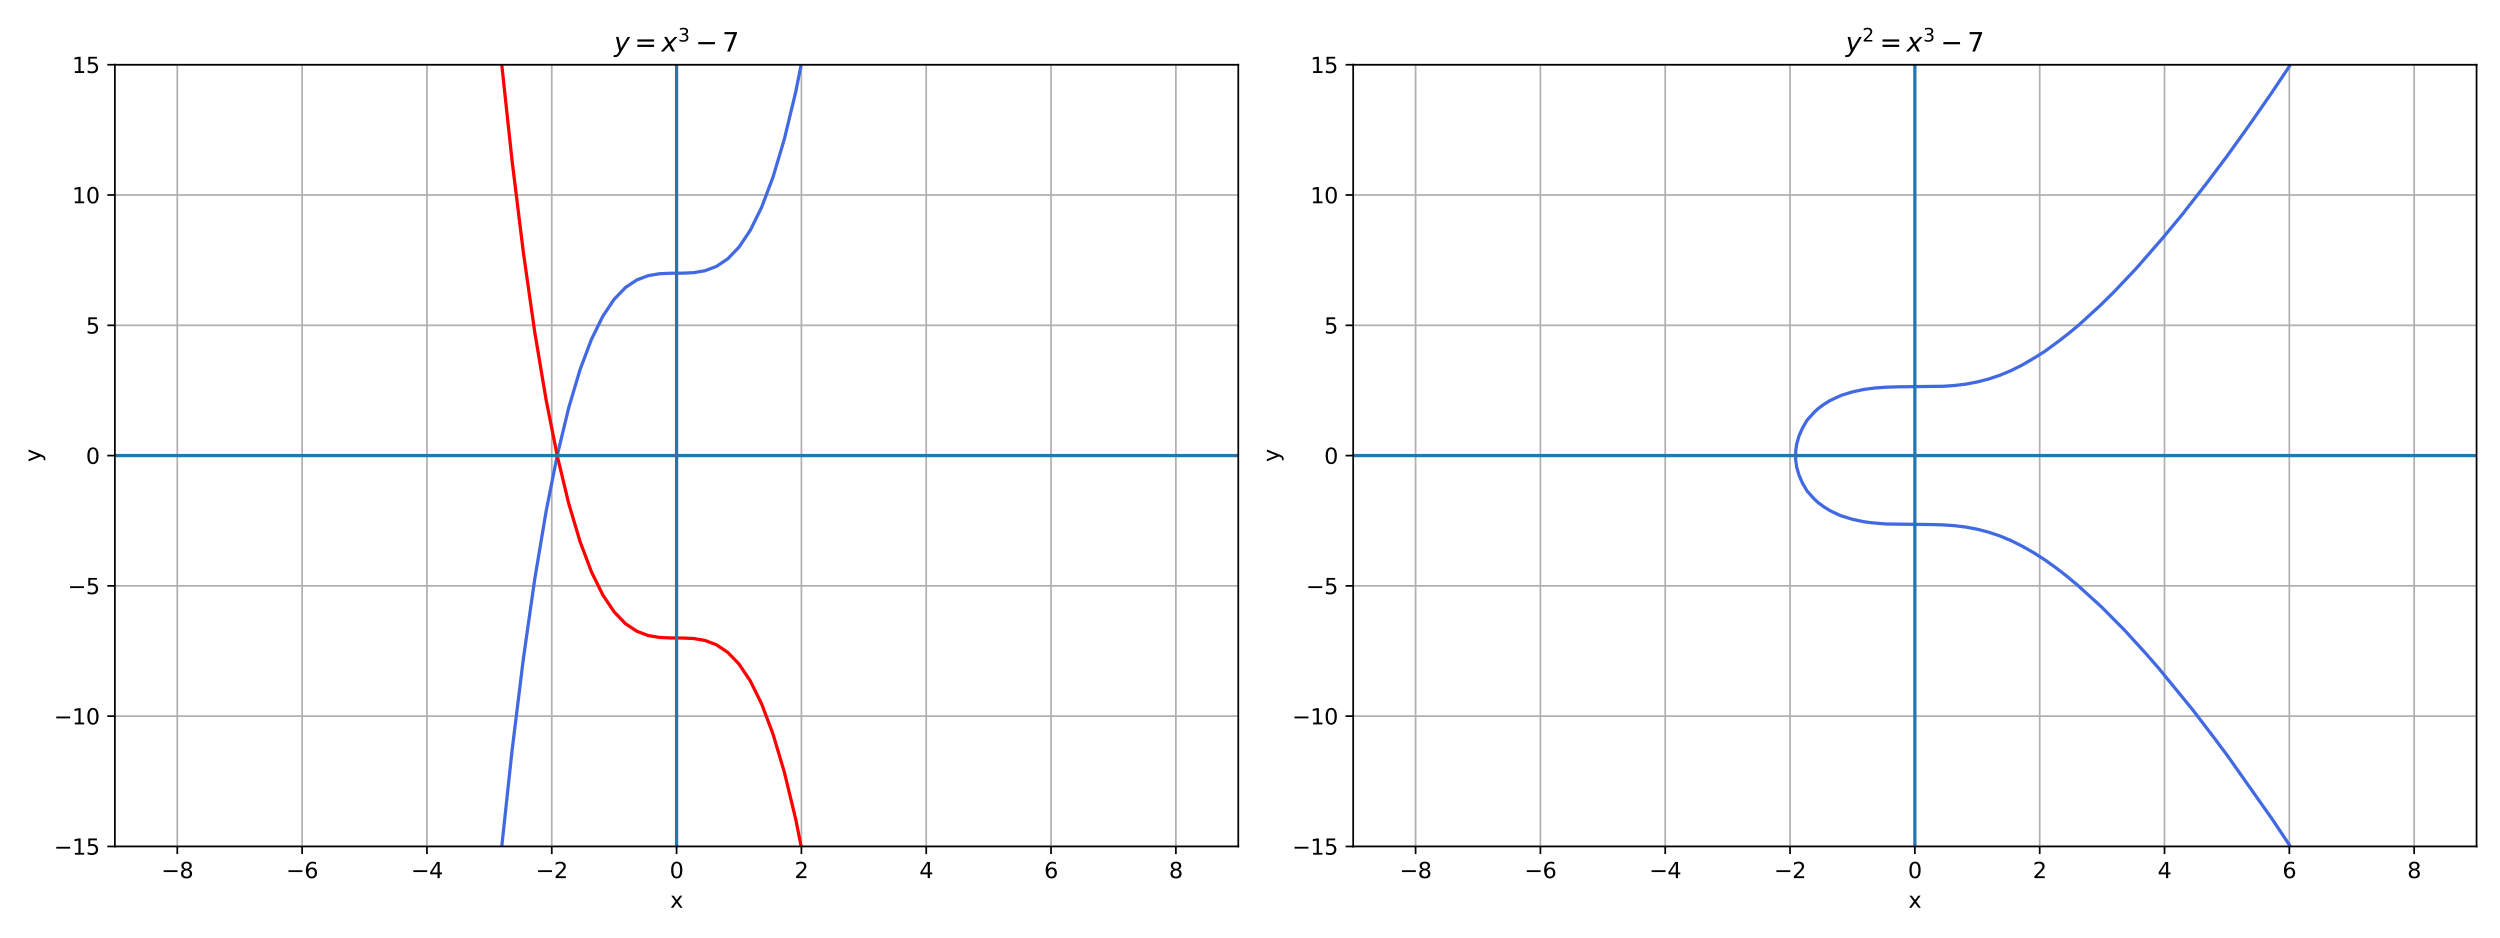 <?xml version="1.0" encoding="utf-8" standalone="no"?>
<!DOCTYPE svg PUBLIC "-//W3C//DTD SVG 1.1//EN"
  "http://www.w3.org/Graphics/SVG/1.1/DTD/svg11.dtd">
<svg xmlns:xlink="http://www.w3.org/1999/xlink" width="1152pt" height="432pt" viewBox="0 0 1152 432" xmlns="http://www.w3.org/2000/svg" version="1.1">
 <defs>
  <style type="text/css">*{stroke-linejoin: round; stroke-linecap: butt}</style>
 </defs>
 <g id="figure_1">
  <g id="patch_1">
   <path d="M 0 432 
L 1152 432 
L 1152 0 
L 0 0 
z
" style="fill: #ffffff"/>
  </g>
  <g id="axes_1">
   <g id="patch_2">
    <path d="M 52.94 390.04 
L 570.6 390.04 
L 570.6 29.832 
L 52.94 29.832 
z
" style="fill: #ffffff"/>
   </g>
   <g id="matplotlib.axis_1">
    <g id="xtick_1">
     <g id="line2d_1">
      <path d="M 81.699 390.04 
L 81.699 29.832 
" clip-path="url(#pea487981c8)" style="fill: none; stroke: #b0b0b0; stroke-width: 0.8; stroke-linecap: square"/>
     </g>
     <g id="line2d_2">
      <defs>
       <path id="mcf6dba5b7b" d="M 0 0 
L 0 3.5 
" style="stroke: #000000; stroke-width: 0.8"/>
      </defs>
      <g>
       <use xlink:href="#mcf6dba5b7b" x="81.699" y="390.04" style="stroke: #000000; stroke-width: 0.8"/>
      </g>
     </g>
     <g id="text_1">
      <!-- −8 -->
      <g transform="translate(74.328 404.638) scale(0.1 -0.1)">
       <defs>
        <path id="DejaVuSans-2212" d="M 678 2272 
L 4684 2272 
L 4684 1741 
L 678 1741 
L 678 2272 
z
" transform="scale(0.016)"/>
        <path id="DejaVuSans-38" d="M 2034 2216 
Q 1584 2216 1326 1975 
Q 1069 1734 1069 1313 
Q 1069 891 1326 650 
Q 1584 409 2034 409 
Q 2484 409 2743 651 
Q 3003 894 3003 1313 
Q 3003 1734 2745 1975 
Q 2488 2216 2034 2216 
z
M 1403 2484 
Q 997 2584 770 2862 
Q 544 3141 544 3541 
Q 544 4100 942 4425 
Q 1341 4750 2034 4750 
Q 2731 4750 3128 4425 
Q 3525 4100 3525 3541 
Q 3525 3141 3298 2862 
Q 3072 2584 2669 2484 
Q 3125 2378 3379 2068 
Q 3634 1759 3634 1313 
Q 3634 634 3220 271 
Q 2806 -91 2034 -91 
Q 1263 -91 848 271 
Q 434 634 434 1313 
Q 434 1759 690 2068 
Q 947 2378 1403 2484 
z
M 1172 3481 
Q 1172 3119 1398 2916 
Q 1625 2713 2034 2713 
Q 2441 2713 2670 2916 
Q 2900 3119 2900 3481 
Q 2900 3844 2670 4047 
Q 2441 4250 2034 4250 
Q 1625 4250 1398 4047 
Q 1172 3844 1172 3481 
z
" transform="scale(0.016)"/>
       </defs>
       <use xlink:href="#DejaVuSans-2212"/>
       <use xlink:href="#DejaVuSans-38" x="83.789"/>
      </g>
     </g>
    </g>
    <g id="xtick_2">
     <g id="line2d_3">
      <path d="M 139.217 390.04 
L 139.217 29.832 
" clip-path="url(#pea487981c8)" style="fill: none; stroke: #b0b0b0; stroke-width: 0.8; stroke-linecap: square"/>
     </g>
     <g id="line2d_4">
      <g>
       <use xlink:href="#mcf6dba5b7b" x="139.217" y="390.04" style="stroke: #000000; stroke-width: 0.8"/>
      </g>
     </g>
     <g id="text_2">
      <!-- −6 -->
      <g transform="translate(131.846 404.638) scale(0.1 -0.1)">
       <defs>
        <path id="DejaVuSans-36" d="M 2113 2584 
Q 1688 2584 1439 2293 
Q 1191 2003 1191 1497 
Q 1191 994 1439 701 
Q 1688 409 2113 409 
Q 2538 409 2786 701 
Q 3034 994 3034 1497 
Q 3034 2003 2786 2293 
Q 2538 2584 2113 2584 
z
M 3366 4563 
L 3366 3988 
Q 3128 4100 2886 4159 
Q 2644 4219 2406 4219 
Q 1781 4219 1451 3797 
Q 1122 3375 1075 2522 
Q 1259 2794 1537 2939 
Q 1816 3084 2150 3084 
Q 2853 3084 3261 2657 
Q 3669 2231 3669 1497 
Q 3669 778 3244 343 
Q 2819 -91 2113 -91 
Q 1303 -91 875 529 
Q 447 1150 447 2328 
Q 447 3434 972 4092 
Q 1497 4750 2381 4750 
Q 2619 4750 2861 4703 
Q 3103 4656 3366 4563 
z
" transform="scale(0.016)"/>
       </defs>
       <use xlink:href="#DejaVuSans-2212"/>
       <use xlink:href="#DejaVuSans-36" x="83.789"/>
      </g>
     </g>
    </g>
    <g id="xtick_3">
     <g id="line2d_5">
      <path d="M 196.734 390.04 
L 196.734 29.832 
" clip-path="url(#pea487981c8)" style="fill: none; stroke: #b0b0b0; stroke-width: 0.8; stroke-linecap: square"/>
     </g>
     <g id="line2d_6">
      <g>
       <use xlink:href="#mcf6dba5b7b" x="196.734" y="390.04" style="stroke: #000000; stroke-width: 0.8"/>
      </g>
     </g>
     <g id="text_3">
      <!-- −4 -->
      <g transform="translate(189.363 404.638) scale(0.1 -0.1)">
       <defs>
        <path id="DejaVuSans-34" d="M 2419 4116 
L 825 1625 
L 2419 1625 
L 2419 4116 
z
M 2253 4666 
L 3047 4666 
L 3047 1625 
L 3713 1625 
L 3713 1100 
L 3047 1100 
L 3047 0 
L 2419 0 
L 2419 1100 
L 313 1100 
L 313 1709 
L 2253 4666 
z
" transform="scale(0.016)"/>
       </defs>
       <use xlink:href="#DejaVuSans-2212"/>
       <use xlink:href="#DejaVuSans-34" x="83.789"/>
      </g>
     </g>
    </g>
    <g id="xtick_4">
     <g id="line2d_7">
      <path d="M 254.252 390.04 
L 254.252 29.832 
" clip-path="url(#pea487981c8)" style="fill: none; stroke: #b0b0b0; stroke-width: 0.8; stroke-linecap: square"/>
     </g>
     <g id="line2d_8">
      <g>
       <use xlink:href="#mcf6dba5b7b" x="254.252" y="390.04" style="stroke: #000000; stroke-width: 0.8"/>
      </g>
     </g>
     <g id="text_4">
      <!-- −2 -->
      <g transform="translate(246.881 404.638) scale(0.1 -0.1)">
       <defs>
        <path id="DejaVuSans-32" d="M 1228 531 
L 3431 531 
L 3431 0 
L 469 0 
L 469 531 
Q 828 903 1448 1529 
Q 2069 2156 2228 2338 
Q 2531 2678 2651 2914 
Q 2772 3150 2772 3378 
Q 2772 3750 2511 3984 
Q 2250 4219 1831 4219 
Q 1534 4219 1204 4116 
Q 875 4013 500 3803 
L 500 4441 
Q 881 4594 1212 4672 
Q 1544 4750 1819 4750 
Q 2544 4750 2975 4387 
Q 3406 4025 3406 3419 
Q 3406 3131 3298 2873 
Q 3191 2616 2906 2266 
Q 2828 2175 2409 1742 
Q 1991 1309 1228 531 
z
" transform="scale(0.016)"/>
       </defs>
       <use xlink:href="#DejaVuSans-2212"/>
       <use xlink:href="#DejaVuSans-32" x="83.789"/>
      </g>
     </g>
    </g>
    <g id="xtick_5">
     <g id="line2d_9">
      <path d="M 311.77 390.04 
L 311.77 29.832 
" clip-path="url(#pea487981c8)" style="fill: none; stroke: #b0b0b0; stroke-width: 0.8; stroke-linecap: square"/>
     </g>
     <g id="line2d_10">
      <g>
       <use xlink:href="#mcf6dba5b7b" x="311.77" y="390.04" style="stroke: #000000; stroke-width: 0.8"/>
      </g>
     </g>
     <g id="text_5">
      <!-- 0 -->
      <g transform="translate(308.589 404.638) scale(0.1 -0.1)">
       <defs>
        <path id="DejaVuSans-30" d="M 2034 4250 
Q 1547 4250 1301 3770 
Q 1056 3291 1056 2328 
Q 1056 1369 1301 889 
Q 1547 409 2034 409 
Q 2525 409 2770 889 
Q 3016 1369 3016 2328 
Q 3016 3291 2770 3770 
Q 2525 4250 2034 4250 
z
M 2034 4750 
Q 2819 4750 3233 4129 
Q 3647 3509 3647 2328 
Q 3647 1150 3233 529 
Q 2819 -91 2034 -91 
Q 1250 -91 836 529 
Q 422 1150 422 2328 
Q 422 3509 836 4129 
Q 1250 4750 2034 4750 
z
" transform="scale(0.016)"/>
       </defs>
       <use xlink:href="#DejaVuSans-30"/>
      </g>
     </g>
    </g>
    <g id="xtick_6">
     <g id="line2d_11">
      <path d="M 369.288 390.04 
L 369.288 29.832 
" clip-path="url(#pea487981c8)" style="fill: none; stroke: #b0b0b0; stroke-width: 0.8; stroke-linecap: square"/>
     </g>
     <g id="line2d_12">
      <g>
       <use xlink:href="#mcf6dba5b7b" x="369.288" y="390.04" style="stroke: #000000; stroke-width: 0.8"/>
      </g>
     </g>
     <g id="text_6">
      <!-- 2 -->
      <g transform="translate(366.107 404.638) scale(0.1 -0.1)">
       <use xlink:href="#DejaVuSans-32"/>
      </g>
     </g>
    </g>
    <g id="xtick_7">
     <g id="line2d_13">
      <path d="M 426.806 390.04 
L 426.806 29.832 
" clip-path="url(#pea487981c8)" style="fill: none; stroke: #b0b0b0; stroke-width: 0.8; stroke-linecap: square"/>
     </g>
     <g id="line2d_14">
      <g>
       <use xlink:href="#mcf6dba5b7b" x="426.806" y="390.04" style="stroke: #000000; stroke-width: 0.8"/>
      </g>
     </g>
     <g id="text_7">
      <!-- 4 -->
      <g transform="translate(423.624 404.638) scale(0.1 -0.1)">
       <use xlink:href="#DejaVuSans-34"/>
      </g>
     </g>
    </g>
    <g id="xtick_8">
     <g id="line2d_15">
      <path d="M 484.323 390.04 
L 484.323 29.832 
" clip-path="url(#pea487981c8)" style="fill: none; stroke: #b0b0b0; stroke-width: 0.8; stroke-linecap: square"/>
     </g>
     <g id="line2d_16">
      <g>
       <use xlink:href="#mcf6dba5b7b" x="484.323" y="390.04" style="stroke: #000000; stroke-width: 0.8"/>
      </g>
     </g>
     <g id="text_8">
      <!-- 6 -->
      <g transform="translate(481.142 404.638) scale(0.1 -0.1)">
       <use xlink:href="#DejaVuSans-36"/>
      </g>
     </g>
    </g>
    <g id="xtick_9">
     <g id="line2d_17">
      <path d="M 541.841 390.04 
L 541.841 29.832 
" clip-path="url(#pea487981c8)" style="fill: none; stroke: #b0b0b0; stroke-width: 0.8; stroke-linecap: square"/>
     </g>
     <g id="line2d_18">
      <g>
       <use xlink:href="#mcf6dba5b7b" x="541.841" y="390.04" style="stroke: #000000; stroke-width: 0.8"/>
      </g>
     </g>
     <g id="text_9">
      <!-- 8 -->
      <g transform="translate(538.66 404.638) scale(0.1 -0.1)">
       <use xlink:href="#DejaVuSans-38"/>
      </g>
     </g>
    </g>
    <g id="text_10">
     <!-- x -->
     <g transform="translate(308.811 418.317) scale(0.1 -0.1)">
      <defs>
       <path id="DejaVuSans-78" d="M 3513 3500 
L 2247 1797 
L 3578 0 
L 2900 0 
L 1881 1375 
L 863 0 
L 184 0 
L 1544 1831 
L 300 3500 
L 978 3500 
L 1906 2253 
L 2834 3500 
L 3513 3500 
z
" transform="scale(0.016)"/>
      </defs>
      <use xlink:href="#DejaVuSans-78"/>
     </g>
    </g>
   </g>
   <g id="matplotlib.axis_2">
    <g id="ytick_1">
     <g id="line2d_19">
      <path d="M 52.94 390.04 
L 570.6 390.04 
" clip-path="url(#pea487981c8)" style="fill: none; stroke: #b0b0b0; stroke-width: 0.8; stroke-linecap: square"/>
     </g>
     <g id="line2d_20">
      <defs>
       <path id="mda00cf594a" d="M 0 0 
L -3.5 0 
" style="stroke: #000000; stroke-width: 0.8"/>
      </defs>
      <g>
       <use xlink:href="#mda00cf594a" x="52.94" y="390.04" style="stroke: #000000; stroke-width: 0.8"/>
      </g>
     </g>
     <g id="text_11">
      <!-- −15 -->
      <g transform="translate(24.835 393.839) scale(0.1 -0.1)">
       <defs>
        <path id="DejaVuSans-31" d="M 794 531 
L 1825 531 
L 1825 4091 
L 703 3866 
L 703 4441 
L 1819 4666 
L 2450 4666 
L 2450 531 
L 3481 531 
L 3481 0 
L 794 0 
L 794 531 
z
" transform="scale(0.016)"/>
        <path id="DejaVuSans-35" d="M 691 4666 
L 3169 4666 
L 3169 4134 
L 1269 4134 
L 1269 2991 
Q 1406 3038 1543 3061 
Q 1681 3084 1819 3084 
Q 2600 3084 3056 2656 
Q 3513 2228 3513 1497 
Q 3513 744 3044 326 
Q 2575 -91 1722 -91 
Q 1428 -91 1123 -41 
Q 819 9 494 109 
L 494 744 
Q 775 591 1075 516 
Q 1375 441 1709 441 
Q 2250 441 2565 725 
Q 2881 1009 2881 1497 
Q 2881 1984 2565 2268 
Q 2250 2553 1709 2553 
Q 1456 2553 1204 2497 
Q 953 2441 691 2322 
L 691 4666 
z
" transform="scale(0.016)"/>
       </defs>
       <use xlink:href="#DejaVuSans-2212"/>
       <use xlink:href="#DejaVuSans-31" x="83.789"/>
       <use xlink:href="#DejaVuSans-35" x="147.412"/>
      </g>
     </g>
    </g>
    <g id="ytick_2">
     <g id="line2d_21">
      <path d="M 52.94 330.005 
L 570.6 330.005 
" clip-path="url(#pea487981c8)" style="fill: none; stroke: #b0b0b0; stroke-width: 0.8; stroke-linecap: square"/>
     </g>
     <g id="line2d_22">
      <g>
       <use xlink:href="#mda00cf594a" x="52.94" y="330.005" style="stroke: #000000; stroke-width: 0.8"/>
      </g>
     </g>
     <g id="text_12">
      <!-- −10 -->
      <g transform="translate(24.835 333.805) scale(0.1 -0.1)">
       <use xlink:href="#DejaVuSans-2212"/>
       <use xlink:href="#DejaVuSans-31" x="83.789"/>
       <use xlink:href="#DejaVuSans-30" x="147.412"/>
      </g>
     </g>
    </g>
    <g id="ytick_3">
     <g id="line2d_23">
      <path d="M 52.94 269.971 
L 570.6 269.971 
" clip-path="url(#pea487981c8)" style="fill: none; stroke: #b0b0b0; stroke-width: 0.8; stroke-linecap: square"/>
     </g>
     <g id="line2d_24">
      <g>
       <use xlink:href="#mda00cf594a" x="52.94" y="269.971" style="stroke: #000000; stroke-width: 0.8"/>
      </g>
     </g>
     <g id="text_13">
      <!-- −5 -->
      <g transform="translate(31.198 273.77) scale(0.1 -0.1)">
       <use xlink:href="#DejaVuSans-2212"/>
       <use xlink:href="#DejaVuSans-35" x="83.789"/>
      </g>
     </g>
    </g>
    <g id="ytick_4">
     <g id="line2d_25">
      <path d="M 52.94 209.936 
L 570.6 209.936 
" clip-path="url(#pea487981c8)" style="fill: none; stroke: #b0b0b0; stroke-width: 0.8; stroke-linecap: square"/>
     </g>
     <g id="line2d_26">
      <g>
       <use xlink:href="#mda00cf594a" x="52.94" y="209.936" style="stroke: #000000; stroke-width: 0.8"/>
      </g>
     </g>
     <g id="text_14">
      <!-- 0 -->
      <g transform="translate(39.578 213.735) scale(0.1 -0.1)">
       <use xlink:href="#DejaVuSans-30"/>
      </g>
     </g>
    </g>
    <g id="ytick_5">
     <g id="line2d_27">
      <path d="M 52.94 149.901 
L 570.6 149.901 
" clip-path="url(#pea487981c8)" style="fill: none; stroke: #b0b0b0; stroke-width: 0.8; stroke-linecap: square"/>
     </g>
     <g id="line2d_28">
      <g>
       <use xlink:href="#mda00cf594a" x="52.94" y="149.901" style="stroke: #000000; stroke-width: 0.8"/>
      </g>
     </g>
     <g id="text_15">
      <!-- 5 -->
      <g transform="translate(39.578 153.701) scale(0.1 -0.1)">
       <use xlink:href="#DejaVuSans-35"/>
      </g>
     </g>
    </g>
    <g id="ytick_6">
     <g id="line2d_29">
      <path d="M 52.94 89.867 
L 570.6 89.867 
" clip-path="url(#pea487981c8)" style="fill: none; stroke: #b0b0b0; stroke-width: 0.8; stroke-linecap: square"/>
     </g>
     <g id="line2d_30">
      <g>
       <use xlink:href="#mda00cf594a" x="52.94" y="89.867" style="stroke: #000000; stroke-width: 0.8"/>
      </g>
     </g>
     <g id="text_16">
      <!-- 10 -->
      <g transform="translate(33.215 93.666) scale(0.1 -0.1)">
       <use xlink:href="#DejaVuSans-31"/>
       <use xlink:href="#DejaVuSans-30" x="63.623"/>
      </g>
     </g>
    </g>
    <g id="ytick_7">
     <g id="line2d_31">
      <path d="M 52.94 29.832 
L 570.6 29.832 
" clip-path="url(#pea487981c8)" style="fill: none; stroke: #b0b0b0; stroke-width: 0.8; stroke-linecap: square"/>
     </g>
     <g id="line2d_32">
      <g>
       <use xlink:href="#mda00cf594a" x="52.94" y="29.832" style="stroke: #000000; stroke-width: 0.8"/>
      </g>
     </g>
     <g id="text_17">
      <!-- 15 -->
      <g transform="translate(33.215 33.631) scale(0.1 -0.1)">
       <use xlink:href="#DejaVuSans-31"/>
       <use xlink:href="#DejaVuSans-35" x="63.623"/>
      </g>
     </g>
    </g>
    <g id="text_18">
     <!-- y -->
     <g transform="translate(18.756 212.895) rotate(-90) scale(0.1 -0.1)">
      <defs>
       <path id="DejaVuSans-79" d="M 2059 -325 
Q 1816 -950 1584 -1140 
Q 1353 -1331 966 -1331 
L 506 -1331 
L 506 -850 
L 844 -850 
Q 1081 -850 1212 -737 
Q 1344 -625 1503 -206 
L 1606 56 
L 191 3500 
L 800 3500 
L 1894 763 
L 2988 3500 
L 3597 3500 
L 2059 -325 
z
" transform="scale(0.016)"/>
      </defs>
      <use xlink:href="#DejaVuSans-79"/>
     </g>
    </g>
   </g>
   <g id="QuadContourSet_1">
    <path d="M 231.215 390.04 
L 231.605 386.402 
L 231.996 382.763 
L 232.386 379.125 
L 232.777 375.486 
L 233.167 371.848 
L 233.557 368.209 
L 233.948 364.571 
L 234.338 360.932 
L 234.729 357.294 
L 235.119 353.655 
L 235.509 350.017 
L 235.9 346.378 
L 235.951 345.9 
L 236.34 342.74 
L 236.789 339.101 
L 237.237 335.463 
L 237.685 331.825 
L 238.133 328.186 
L 238.581 324.548 
L 239.029 320.909 
L 239.477 317.271 
L 239.926 313.632 
L 240.374 309.994 
L 240.822 306.355 
L 241.18 303.448 
L 241.284 302.717 
L 241.804 299.078 
L 242.324 295.44 
L 242.844 291.801 
L 243.363 288.163 
L 243.883 284.525 
L 244.403 280.886 
L 244.922 277.248 
L 245.442 273.609 
L 245.962 269.971 
L 246.409 266.84 
L 246.494 266.332 
L 247.104 262.694 
L 247.714 259.055 
L 248.324 255.417 
L 248.934 251.778 
L 249.543 248.14 
L 250.153 244.501 
L 250.763 240.863 
L 251.373 237.224 
L 251.638 235.646 
L 252.049 233.586 
L 252.774 229.948 
L 253.5 226.309 
L 254.226 222.671 
L 254.952 219.032 
L 255.677 215.394 
L 256.403 211.755 
L 256.867 209.431 
L 257.184 208.117 
L 258.062 204.478 
L 258.94 200.84 
L 259.818 197.201 
L 260.696 193.563 
L 261.574 189.924 
L 262.096 187.762 
L 262.535 186.286 
L 263.619 182.648 
L 264.703 179.009 
L 265.787 175.371 
L 266.87 171.732 
L 267.324 170.208 
L 268.121 168.094 
L 269.492 164.455 
L 270.864 160.817 
L 272.235 157.178 
L 272.553 156.333 
L 273.928 153.54 
L 275.718 149.901 
L 277.508 146.263 
L 277.782 145.707 
L 279.845 142.624 
L 282.281 138.986 
L 283.011 137.894 
L 285.463 135.347 
L 288.24 132.464 
L 289.373 131.709 
L 293.469 128.982 
L 295.891 128.071 
L 298.698 127.015 
L 303.927 126.131 
L 309.156 125.896 
L 314.384 125.878 
L 319.613 125.644 
L 324.842 124.76 
L 325.714 124.432 
L 330.071 122.793 
L 333.074 120.794 
L 335.3 119.311 
L 337.376 117.155 
L 340.529 113.881 
L 340.772 113.517 
L 343.208 109.878 
L 345.643 106.24 
L 345.758 106.068 
L 347.464 102.601 
L 349.254 98.963 
L 350.987 95.442 
L 351.031 95.324 
L 352.402 91.686 
L 353.773 88.047 
L 355.145 84.409 
L 356.216 81.567 
L 356.453 80.771 
L 357.537 77.132 
L 358.62 73.494 
L 359.704 69.855 
L 360.788 66.217 
L 361.444 64.013 
L 361.791 62.578 
L 362.669 58.94 
L 363.547 55.301 
L 364.425 51.663 
L 365.303 48.024 
L 366.181 44.386 
L 366.673 42.344 
L 366.992 40.747 
L 367.718 37.109 
L 368.443 33.47 
L 369.169 29.832 
" clip-path="url(#pea487981c8)" style="fill: none; stroke: #4169e1; stroke-width: 1.5"/>
   </g>
   <g id="QuadContourSet_2">
    <path d="M 369.169 390.04 
L 368.443 386.402 
L 367.718 382.763 
L 366.992 379.125 
L 366.673 377.528 
L 366.181 375.486 
L 365.303 371.848 
L 364.425 368.209 
L 363.547 364.571 
L 362.669 360.932 
L 361.791 357.294 
L 361.444 355.859 
L 360.788 353.655 
L 359.704 350.017 
L 358.62 346.378 
L 357.537 342.74 
L 356.453 339.101 
L 356.216 338.305 
L 355.145 335.463 
L 353.773 331.825 
L 352.402 328.186 
L 351.031 324.548 
L 350.987 324.43 
L 349.254 320.909 
L 347.464 317.271 
L 345.758 313.804 
L 345.643 313.632 
L 343.208 309.994 
L 340.772 306.355 
L 340.529 305.991 
L 337.376 302.717 
L 335.3 300.561 
L 333.074 299.078 
L 330.071 297.079 
L 325.714 295.44 
L 324.842 295.112 
L 319.613 294.228 
L 314.384 293.994 
L 309.156 293.976 
L 303.927 293.741 
L 298.698 292.857 
L 295.891 291.801 
L 293.469 290.89 
L 289.373 288.163 
L 288.24 287.408 
L 285.463 284.525 
L 283.011 281.978 
L 282.281 280.886 
L 279.845 277.248 
L 277.782 274.165 
L 277.508 273.609 
L 275.718 269.971 
L 273.928 266.332 
L 272.553 263.539 
L 272.235 262.694 
L 270.864 259.055 
L 269.492 255.417 
L 268.121 251.778 
L 267.324 249.664 
L 266.87 248.14 
L 265.787 244.501 
L 264.703 240.863 
L 263.619 237.224 
L 262.535 233.586 
L 262.096 232.11 
L 261.574 229.948 
L 260.696 226.309 
L 259.818 222.671 
L 258.94 219.032 
L 258.062 215.394 
L 257.184 211.755 
L 256.867 210.441 
L 256.403 208.117 
L 255.677 204.478 
L 254.952 200.84 
L 254.226 197.201 
L 253.5 193.563 
L 252.774 189.924 
L 252.049 186.286 
L 251.638 184.226 
L 251.373 182.648 
L 250.763 179.009 
L 250.153 175.371 
L 249.543 171.732 
L 248.934 168.094 
L 248.324 164.455 
L 247.714 160.817 
L 247.104 157.178 
L 246.494 153.54 
L 246.409 153.032 
L 245.962 149.901 
L 245.442 146.263 
L 244.922 142.624 
L 244.403 138.986 
L 243.883 135.347 
L 243.363 131.709 
L 242.844 128.071 
L 242.324 124.432 
L 241.804 120.794 
L 241.284 117.155 
L 241.18 116.424 
L 240.822 113.517 
L 240.374 109.878 
L 239.926 106.24 
L 239.477 102.601 
L 239.029 98.963 
L 238.581 95.324 
L 238.133 91.686 
L 237.685 88.047 
L 237.237 84.409 
L 236.789 80.771 
L 236.34 77.132 
L 235.951 73.972 
L 235.9 73.494 
L 235.509 69.855 
L 235.119 66.217 
L 234.729 62.578 
L 234.338 58.94 
L 233.948 55.301 
L 233.557 51.663 
L 233.167 48.024 
L 232.777 44.386 
L 232.386 40.747 
L 231.996 37.109 
L 231.605 33.47 
L 231.215 29.832 
" clip-path="url(#pea487981c8)" style="fill: none; stroke: #ff0000; stroke-width: 1.5"/>
   </g>
   <g id="line2d_33">
    <path d="M 52.94 209.936 
L 570.6 209.936 
" clip-path="url(#pea487981c8)" style="fill: none; stroke: #1f77b4; stroke-width: 1.5; stroke-linecap: square"/>
   </g>
   <g id="line2d_34">
    <path d="M 311.77 390.04 
L 311.77 29.832 
" clip-path="url(#pea487981c8)" style="fill: none; stroke: #1f77b4; stroke-width: 1.5; stroke-linecap: square"/>
   </g>
   <g id="patch_3">
    <path d="M 52.94 390.04 
L 52.94 29.832 
" style="fill: none; stroke: #000000; stroke-width: 0.8; stroke-linejoin: miter; stroke-linecap: square"/>
   </g>
   <g id="patch_4">
    <path d="M 570.6 390.04 
L 570.6 29.832 
" style="fill: none; stroke: #000000; stroke-width: 0.8; stroke-linejoin: miter; stroke-linecap: square"/>
   </g>
   <g id="patch_5">
    <path d="M 52.94 390.04 
L 570.6 390.04 
" style="fill: none; stroke: #000000; stroke-width: 0.8; stroke-linejoin: miter; stroke-linecap: square"/>
   </g>
   <g id="patch_6">
    <path d="M 52.94 29.832 
L 570.6 29.832 
" style="fill: none; stroke: #000000; stroke-width: 0.8; stroke-linejoin: miter; stroke-linecap: square"/>
   </g>
   <g id="text_19">
    <!-- $y = x^3  - 7$ -->
    <g transform="translate(282.97 23.832) scale(0.12 -0.12)">
     <defs>
      <path id="DejaVuSans-Oblique-79" d="M 1588 -325 
Q 1188 -997 936 -1164 
Q 684 -1331 294 -1331 
L -159 -1331 
L -63 -850 
L 269 -850 
Q 509 -850 678 -719 
Q 847 -588 1056 -206 
L 1234 128 
L 459 3500 
L 1069 3500 
L 1650 819 
L 3256 3500 
L 3859 3500 
L 1588 -325 
z
" transform="scale(0.016)"/>
      <path id="DejaVuSans-3d" d="M 678 2906 
L 4684 2906 
L 4684 2381 
L 678 2381 
L 678 2906 
z
M 678 1631 
L 4684 1631 
L 4684 1100 
L 678 1100 
L 678 1631 
z
" transform="scale(0.016)"/>
      <path id="DejaVuSans-Oblique-78" d="M 3841 3500 
L 2234 1784 
L 3219 0 
L 2559 0 
L 1819 1388 
L 531 0 
L -166 0 
L 1556 1844 
L 641 3500 
L 1300 3500 
L 1972 2234 
L 3144 3500 
L 3841 3500 
z
" transform="scale(0.016)"/>
      <path id="DejaVuSans-33" d="M 2597 2516 
Q 3050 2419 3304 2112 
Q 3559 1806 3559 1356 
Q 3559 666 3084 287 
Q 2609 -91 1734 -91 
Q 1441 -91 1130 -33 
Q 819 25 488 141 
L 488 750 
Q 750 597 1062 519 
Q 1375 441 1716 441 
Q 2309 441 2620 675 
Q 2931 909 2931 1356 
Q 2931 1769 2642 2001 
Q 2353 2234 1838 2234 
L 1294 2234 
L 1294 2753 
L 1863 2753 
Q 2328 2753 2575 2939 
Q 2822 3125 2822 3475 
Q 2822 3834 2567 4026 
Q 2313 4219 1838 4219 
Q 1578 4219 1281 4162 
Q 984 4106 628 3988 
L 628 4550 
Q 988 4650 1302 4700 
Q 1616 4750 1894 4750 
Q 2613 4750 3031 4423 
Q 3450 4097 3450 3541 
Q 3450 3153 3228 2886 
Q 3006 2619 2597 2516 
z
" transform="scale(0.016)"/>
      <path id="DejaVuSans-37" d="M 525 4666 
L 3525 4666 
L 3525 4397 
L 1831 0 
L 1172 0 
L 2766 4134 
L 525 4134 
L 525 4666 
z
" transform="scale(0.016)"/>
     </defs>
     <use xlink:href="#DejaVuSans-Oblique-79" transform="translate(0 0.766)"/>
     <use xlink:href="#DejaVuSans-3d" transform="translate(78.662 0.766)"/>
     <use xlink:href="#DejaVuSans-Oblique-78" transform="translate(181.934 0.766)"/>
     <use xlink:href="#DejaVuSans-33" transform="translate(245.579 39.047) scale(0.7)"/>
     <use xlink:href="#DejaVuSans-2212" transform="translate(312.332 0.766)"/>
     <use xlink:href="#DejaVuSans-37" transform="translate(415.604 0.766)"/>
    </g>
   </g>
  </g>
  <g id="axes_2">
   <g id="patch_7">
    <path d="M 623.54 390.04 
L 1141.2 390.04 
L 1141.2 29.832 
L 623.54 29.832 
z
" style="fill: #ffffff"/>
   </g>
   <g id="matplotlib.axis_3">
    <g id="xtick_10">
     <g id="line2d_35">
      <path d="M 652.299 390.04 
L 652.299 29.832 
" clip-path="url(#pa1c8c6d2d9)" style="fill: none; stroke: #b0b0b0; stroke-width: 0.8; stroke-linecap: square"/>
     </g>
     <g id="line2d_36">
      <g>
       <use xlink:href="#mcf6dba5b7b" x="652.299" y="390.04" style="stroke: #000000; stroke-width: 0.8"/>
      </g>
     </g>
     <g id="text_20">
      <!-- −8 -->
      <g transform="translate(644.928 404.638) scale(0.1 -0.1)">
       <use xlink:href="#DejaVuSans-2212"/>
       <use xlink:href="#DejaVuSans-38" x="83.789"/>
      </g>
     </g>
    </g>
    <g id="xtick_11">
     <g id="line2d_37">
      <path d="M 709.817 390.04 
L 709.817 29.832 
" clip-path="url(#pa1c8c6d2d9)" style="fill: none; stroke: #b0b0b0; stroke-width: 0.8; stroke-linecap: square"/>
     </g>
     <g id="line2d_38">
      <g>
       <use xlink:href="#mcf6dba5b7b" x="709.817" y="390.04" style="stroke: #000000; stroke-width: 0.8"/>
      </g>
     </g>
     <g id="text_21">
      <!-- −6 -->
      <g transform="translate(702.446 404.638) scale(0.1 -0.1)">
       <use xlink:href="#DejaVuSans-2212"/>
       <use xlink:href="#DejaVuSans-36" x="83.789"/>
      </g>
     </g>
    </g>
    <g id="xtick_12">
     <g id="line2d_39">
      <path d="M 767.334 390.04 
L 767.334 29.832 
" clip-path="url(#pa1c8c6d2d9)" style="fill: none; stroke: #b0b0b0; stroke-width: 0.8; stroke-linecap: square"/>
     </g>
     <g id="line2d_40">
      <g>
       <use xlink:href="#mcf6dba5b7b" x="767.334" y="390.04" style="stroke: #000000; stroke-width: 0.8"/>
      </g>
     </g>
     <g id="text_22">
      <!-- −4 -->
      <g transform="translate(759.963 404.638) scale(0.1 -0.1)">
       <use xlink:href="#DejaVuSans-2212"/>
       <use xlink:href="#DejaVuSans-34" x="83.789"/>
      </g>
     </g>
    </g>
    <g id="xtick_13">
     <g id="line2d_41">
      <path d="M 824.852 390.04 
L 824.852 29.832 
" clip-path="url(#pa1c8c6d2d9)" style="fill: none; stroke: #b0b0b0; stroke-width: 0.8; stroke-linecap: square"/>
     </g>
     <g id="line2d_42">
      <g>
       <use xlink:href="#mcf6dba5b7b" x="824.852" y="390.04" style="stroke: #000000; stroke-width: 0.8"/>
      </g>
     </g>
     <g id="text_23">
      <!-- −2 -->
      <g transform="translate(817.481 404.638) scale(0.1 -0.1)">
       <use xlink:href="#DejaVuSans-2212"/>
       <use xlink:href="#DejaVuSans-32" x="83.789"/>
      </g>
     </g>
    </g>
    <g id="xtick_14">
     <g id="line2d_43">
      <path d="M 882.37 390.04 
L 882.37 29.832 
" clip-path="url(#pa1c8c6d2d9)" style="fill: none; stroke: #b0b0b0; stroke-width: 0.8; stroke-linecap: square"/>
     </g>
     <g id="line2d_44">
      <g>
       <use xlink:href="#mcf6dba5b7b" x="882.37" y="390.04" style="stroke: #000000; stroke-width: 0.8"/>
      </g>
     </g>
     <g id="text_24">
      <!-- 0 -->
      <g transform="translate(879.189 404.638) scale(0.1 -0.1)">
       <use xlink:href="#DejaVuSans-30"/>
      </g>
     </g>
    </g>
    <g id="xtick_15">
     <g id="line2d_45">
      <path d="M 939.888 390.04 
L 939.888 29.832 
" clip-path="url(#pa1c8c6d2d9)" style="fill: none; stroke: #b0b0b0; stroke-width: 0.8; stroke-linecap: square"/>
     </g>
     <g id="line2d_46">
      <g>
       <use xlink:href="#mcf6dba5b7b" x="939.888" y="390.04" style="stroke: #000000; stroke-width: 0.8"/>
      </g>
     </g>
     <g id="text_25">
      <!-- 2 -->
      <g transform="translate(936.707 404.638) scale(0.1 -0.1)">
       <use xlink:href="#DejaVuSans-32"/>
      </g>
     </g>
    </g>
    <g id="xtick_16">
     <g id="line2d_47">
      <path d="M 997.406 390.04 
L 997.406 29.832 
" clip-path="url(#pa1c8c6d2d9)" style="fill: none; stroke: #b0b0b0; stroke-width: 0.8; stroke-linecap: square"/>
     </g>
     <g id="line2d_48">
      <g>
       <use xlink:href="#mcf6dba5b7b" x="997.406" y="390.04" style="stroke: #000000; stroke-width: 0.8"/>
      </g>
     </g>
     <g id="text_26">
      <!-- 4 -->
      <g transform="translate(994.224 404.638) scale(0.1 -0.1)">
       <use xlink:href="#DejaVuSans-34"/>
      </g>
     </g>
    </g>
    <g id="xtick_17">
     <g id="line2d_49">
      <path d="M 1054.923 390.04 
L 1054.923 29.832 
" clip-path="url(#pa1c8c6d2d9)" style="fill: none; stroke: #b0b0b0; stroke-width: 0.8; stroke-linecap: square"/>
     </g>
     <g id="line2d_50">
      <g>
       <use xlink:href="#mcf6dba5b7b" x="1054.923" y="390.04" style="stroke: #000000; stroke-width: 0.8"/>
      </g>
     </g>
     <g id="text_27">
      <!-- 6 -->
      <g transform="translate(1051.742 404.638) scale(0.1 -0.1)">
       <use xlink:href="#DejaVuSans-36"/>
      </g>
     </g>
    </g>
    <g id="xtick_18">
     <g id="line2d_51">
      <path d="M 1112.441 390.04 
L 1112.441 29.832 
" clip-path="url(#pa1c8c6d2d9)" style="fill: none; stroke: #b0b0b0; stroke-width: 0.8; stroke-linecap: square"/>
     </g>
     <g id="line2d_52">
      <g>
       <use xlink:href="#mcf6dba5b7b" x="1112.441" y="390.04" style="stroke: #000000; stroke-width: 0.8"/>
      </g>
     </g>
     <g id="text_28">
      <!-- 8 -->
      <g transform="translate(1109.26 404.638) scale(0.1 -0.1)">
       <use xlink:href="#DejaVuSans-38"/>
      </g>
     </g>
    </g>
    <g id="text_29">
     <!-- x -->
     <g transform="translate(879.411 418.317) scale(0.1 -0.1)">
      <use xlink:href="#DejaVuSans-78"/>
     </g>
    </g>
   </g>
   <g id="matplotlib.axis_4">
    <g id="ytick_8">
     <g id="line2d_53">
      <path d="M 623.54 390.04 
L 1141.2 390.04 
" clip-path="url(#pa1c8c6d2d9)" style="fill: none; stroke: #b0b0b0; stroke-width: 0.8; stroke-linecap: square"/>
     </g>
     <g id="line2d_54">
      <g>
       <use xlink:href="#mda00cf594a" x="623.54" y="390.04" style="stroke: #000000; stroke-width: 0.8"/>
      </g>
     </g>
     <g id="text_30">
      <!-- −15 -->
      <g transform="translate(595.435 393.839) scale(0.1 -0.1)">
       <use xlink:href="#DejaVuSans-2212"/>
       <use xlink:href="#DejaVuSans-31" x="83.789"/>
       <use xlink:href="#DejaVuSans-35" x="147.412"/>
      </g>
     </g>
    </g>
    <g id="ytick_9">
     <g id="line2d_55">
      <path d="M 623.54 330.005 
L 1141.2 330.005 
" clip-path="url(#pa1c8c6d2d9)" style="fill: none; stroke: #b0b0b0; stroke-width: 0.8; stroke-linecap: square"/>
     </g>
     <g id="line2d_56">
      <g>
       <use xlink:href="#mda00cf594a" x="623.54" y="330.005" style="stroke: #000000; stroke-width: 0.8"/>
      </g>
     </g>
     <g id="text_31">
      <!-- −10 -->
      <g transform="translate(595.435 333.805) scale(0.1 -0.1)">
       <use xlink:href="#DejaVuSans-2212"/>
       <use xlink:href="#DejaVuSans-31" x="83.789"/>
       <use xlink:href="#DejaVuSans-30" x="147.412"/>
      </g>
     </g>
    </g>
    <g id="ytick_10">
     <g id="line2d_57">
      <path d="M 623.54 269.971 
L 1141.2 269.971 
" clip-path="url(#pa1c8c6d2d9)" style="fill: none; stroke: #b0b0b0; stroke-width: 0.8; stroke-linecap: square"/>
     </g>
     <g id="line2d_58">
      <g>
       <use xlink:href="#mda00cf594a" x="623.54" y="269.971" style="stroke: #000000; stroke-width: 0.8"/>
      </g>
     </g>
     <g id="text_32">
      <!-- −5 -->
      <g transform="translate(601.798 273.77) scale(0.1 -0.1)">
       <use xlink:href="#DejaVuSans-2212"/>
       <use xlink:href="#DejaVuSans-35" x="83.789"/>
      </g>
     </g>
    </g>
    <g id="ytick_11">
     <g id="line2d_59">
      <path d="M 623.54 209.936 
L 1141.2 209.936 
" clip-path="url(#pa1c8c6d2d9)" style="fill: none; stroke: #b0b0b0; stroke-width: 0.8; stroke-linecap: square"/>
     </g>
     <g id="line2d_60">
      <g>
       <use xlink:href="#mda00cf594a" x="623.54" y="209.936" style="stroke: #000000; stroke-width: 0.8"/>
      </g>
     </g>
     <g id="text_33">
      <!-- 0 -->
      <g transform="translate(610.178 213.735) scale(0.1 -0.1)">
       <use xlink:href="#DejaVuSans-30"/>
      </g>
     </g>
    </g>
    <g id="ytick_12">
     <g id="line2d_61">
      <path d="M 623.54 149.901 
L 1141.2 149.901 
" clip-path="url(#pa1c8c6d2d9)" style="fill: none; stroke: #b0b0b0; stroke-width: 0.8; stroke-linecap: square"/>
     </g>
     <g id="line2d_62">
      <g>
       <use xlink:href="#mda00cf594a" x="623.54" y="149.901" style="stroke: #000000; stroke-width: 0.8"/>
      </g>
     </g>
     <g id="text_34">
      <!-- 5 -->
      <g transform="translate(610.178 153.701) scale(0.1 -0.1)">
       <use xlink:href="#DejaVuSans-35"/>
      </g>
     </g>
    </g>
    <g id="ytick_13">
     <g id="line2d_63">
      <path d="M 623.54 89.867 
L 1141.2 89.867 
" clip-path="url(#pa1c8c6d2d9)" style="fill: none; stroke: #b0b0b0; stroke-width: 0.8; stroke-linecap: square"/>
     </g>
     <g id="line2d_64">
      <g>
       <use xlink:href="#mda00cf594a" x="623.54" y="89.867" style="stroke: #000000; stroke-width: 0.8"/>
      </g>
     </g>
     <g id="text_35">
      <!-- 10 -->
      <g transform="translate(603.815 93.666) scale(0.1 -0.1)">
       <use xlink:href="#DejaVuSans-31"/>
       <use xlink:href="#DejaVuSans-30" x="63.623"/>
      </g>
     </g>
    </g>
    <g id="ytick_14">
     <g id="line2d_65">
      <path d="M 623.54 29.832 
L 1141.2 29.832 
" clip-path="url(#pa1c8c6d2d9)" style="fill: none; stroke: #b0b0b0; stroke-width: 0.8; stroke-linecap: square"/>
     </g>
     <g id="line2d_66">
      <g>
       <use xlink:href="#mda00cf594a" x="623.54" y="29.832" style="stroke: #000000; stroke-width: 0.8"/>
      </g>
     </g>
     <g id="text_36">
      <!-- 15 -->
      <g transform="translate(603.815 33.631) scale(0.1 -0.1)">
       <use xlink:href="#DejaVuSans-31"/>
       <use xlink:href="#DejaVuSans-35" x="63.623"/>
      </g>
     </g>
    </g>
    <g id="text_37">
     <!-- y -->
     <g transform="translate(589.356 212.895) rotate(-90) scale(0.1 -0.1)">
      <use xlink:href="#DejaVuSans-79"/>
     </g>
    </g>
   </g>
   <g id="QuadContourSet_3">
    <path d="M 1055.416 390.04 
L 1047.08 377.536 
L 1026.164 347.874 
L 1022.321 342.74 
L 1019.594 339.101 
L 1010.478 327.195 
L 994.791 308.006 
L 990.173 302.717 
L 989.562 301.98 
L 979.104 290.513 
L 968.647 279.93 
L 957.71 269.971 
L 952.96 265.971 
L 947.731 261.891 
L 942.502 258.15 
L 937.273 254.773 
L 932.012 251.778 
L 926.816 249.162 
L 921.587 246.974 
L 916.358 245.221 
L 911.129 243.869 
L 905.9 242.873 
L 900.671 242.235 
L 895.442 241.874 
L 890.213 241.712 
L 869.298 241.461 
L 862.126 240.863 
L 858.84 240.412 
L 853.611 239.292 
L 848.382 237.68 
L 847.295 237.224 
L 843.153 235.241 
L 840.508 233.586 
L 837.924 231.701 
L 836.025 229.948 
L 832.696 226.246 
L 830.604 222.671 
L 829.008 219.032 
L 827.943 215.394 
L 827.421 211.755 
L 827.467 207.738 
L 827.943 204.478 
L 829.008 200.84 
L 830.604 197.201 
L 832.741 193.563 
L 836.025 189.924 
L 837.924 188.171 
L 840.508 186.286 
L 843.153 184.631 
L 848.382 182.192 
L 853.611 180.58 
L 858.84 179.46 
L 864.069 178.772 
L 869.298 178.411 
L 874.527 178.249 
L 895.442 177.998 
L 900.671 177.637 
L 905.9 176.999 
L 911.129 176.003 
L 916.358 174.651 
L 921.587 172.898 
L 926.816 170.71 
L 932.044 168.079 
L 938.208 164.455 
L 942.502 161.722 
L 943.698 160.817 
L 948.704 157.178 
L 953.364 153.54 
L 958.189 149.524 
L 968.647 139.942 
L 969.567 138.986 
L 973.876 134.761 
L 984.333 123.726 
L 996.414 109.878 
L 1002.459 102.601 
L 1005.46 98.963 
L 1016.837 84.409 
L 1026.164 71.998 
L 1035.535 58.94 
L 1038.091 55.301 
L 1047.08 42.336 
L 1055.416 29.832 
L 1055.416 29.832 
" clip-path="url(#pa1c8c6d2d9)" style="fill: none; stroke: #4169e1; stroke-width: 1.5"/>
   </g>
   <g id="line2d_67">
    <path d="M 623.54 209.936 
L 1141.2 209.936 
" clip-path="url(#pa1c8c6d2d9)" style="fill: none; stroke: #1f77b4; stroke-width: 1.5; stroke-linecap: square"/>
   </g>
   <g id="line2d_68">
    <path d="M 882.37 390.04 
L 882.37 29.832 
" clip-path="url(#pa1c8c6d2d9)" style="fill: none; stroke: #1f77b4; stroke-width: 1.5; stroke-linecap: square"/>
   </g>
   <g id="patch_8">
    <path d="M 623.54 390.04 
L 623.54 29.832 
" style="fill: none; stroke: #000000; stroke-width: 0.8; stroke-linejoin: miter; stroke-linecap: square"/>
   </g>
   <g id="patch_9">
    <path d="M 1141.2 390.04 
L 1141.2 29.832 
" style="fill: none; stroke: #000000; stroke-width: 0.8; stroke-linejoin: miter; stroke-linecap: square"/>
   </g>
   <g id="patch_10">
    <path d="M 623.54 390.04 
L 1141.2 390.04 
" style="fill: none; stroke: #000000; stroke-width: 0.8; stroke-linejoin: miter; stroke-linecap: square"/>
   </g>
   <g id="patch_11">
    <path d="M 623.54 29.832 
L 1141.2 29.832 
" style="fill: none; stroke: #000000; stroke-width: 0.8; stroke-linejoin: miter; stroke-linecap: square"/>
   </g>
   <g id="text_38">
    <!-- $y^2 = x^3  - 7$ -->
    <g transform="translate(850.51 23.832) scale(0.12 -0.12)">
     <use xlink:href="#DejaVuSans-Oblique-79" transform="translate(0 0.766)"/>
     <use xlink:href="#DejaVuSans-32" transform="translate(63.646 39.047) scale(0.7)"/>
     <use xlink:href="#DejaVuSans-3d" transform="translate(130.399 0.766)"/>
     <use xlink:href="#DejaVuSans-Oblique-78" transform="translate(233.67 0.766)"/>
     <use xlink:href="#DejaVuSans-33" transform="translate(297.316 39.047) scale(0.7)"/>
     <use xlink:href="#DejaVuSans-2212" transform="translate(364.069 0.766)"/>
     <use xlink:href="#DejaVuSans-37" transform="translate(467.34 0.766)"/>
    </g>
   </g>
  </g>
 </g>
 <defs>
  <clipPath id="pea487981c8">
   <rect x="52.94" y="29.832" width="517.66" height="360.208"/>
  </clipPath>
  <clipPath id="pa1c8c6d2d9">
   <rect x="623.54" y="29.832" width="517.66" height="360.208"/>
  </clipPath>
 </defs>
</svg>
